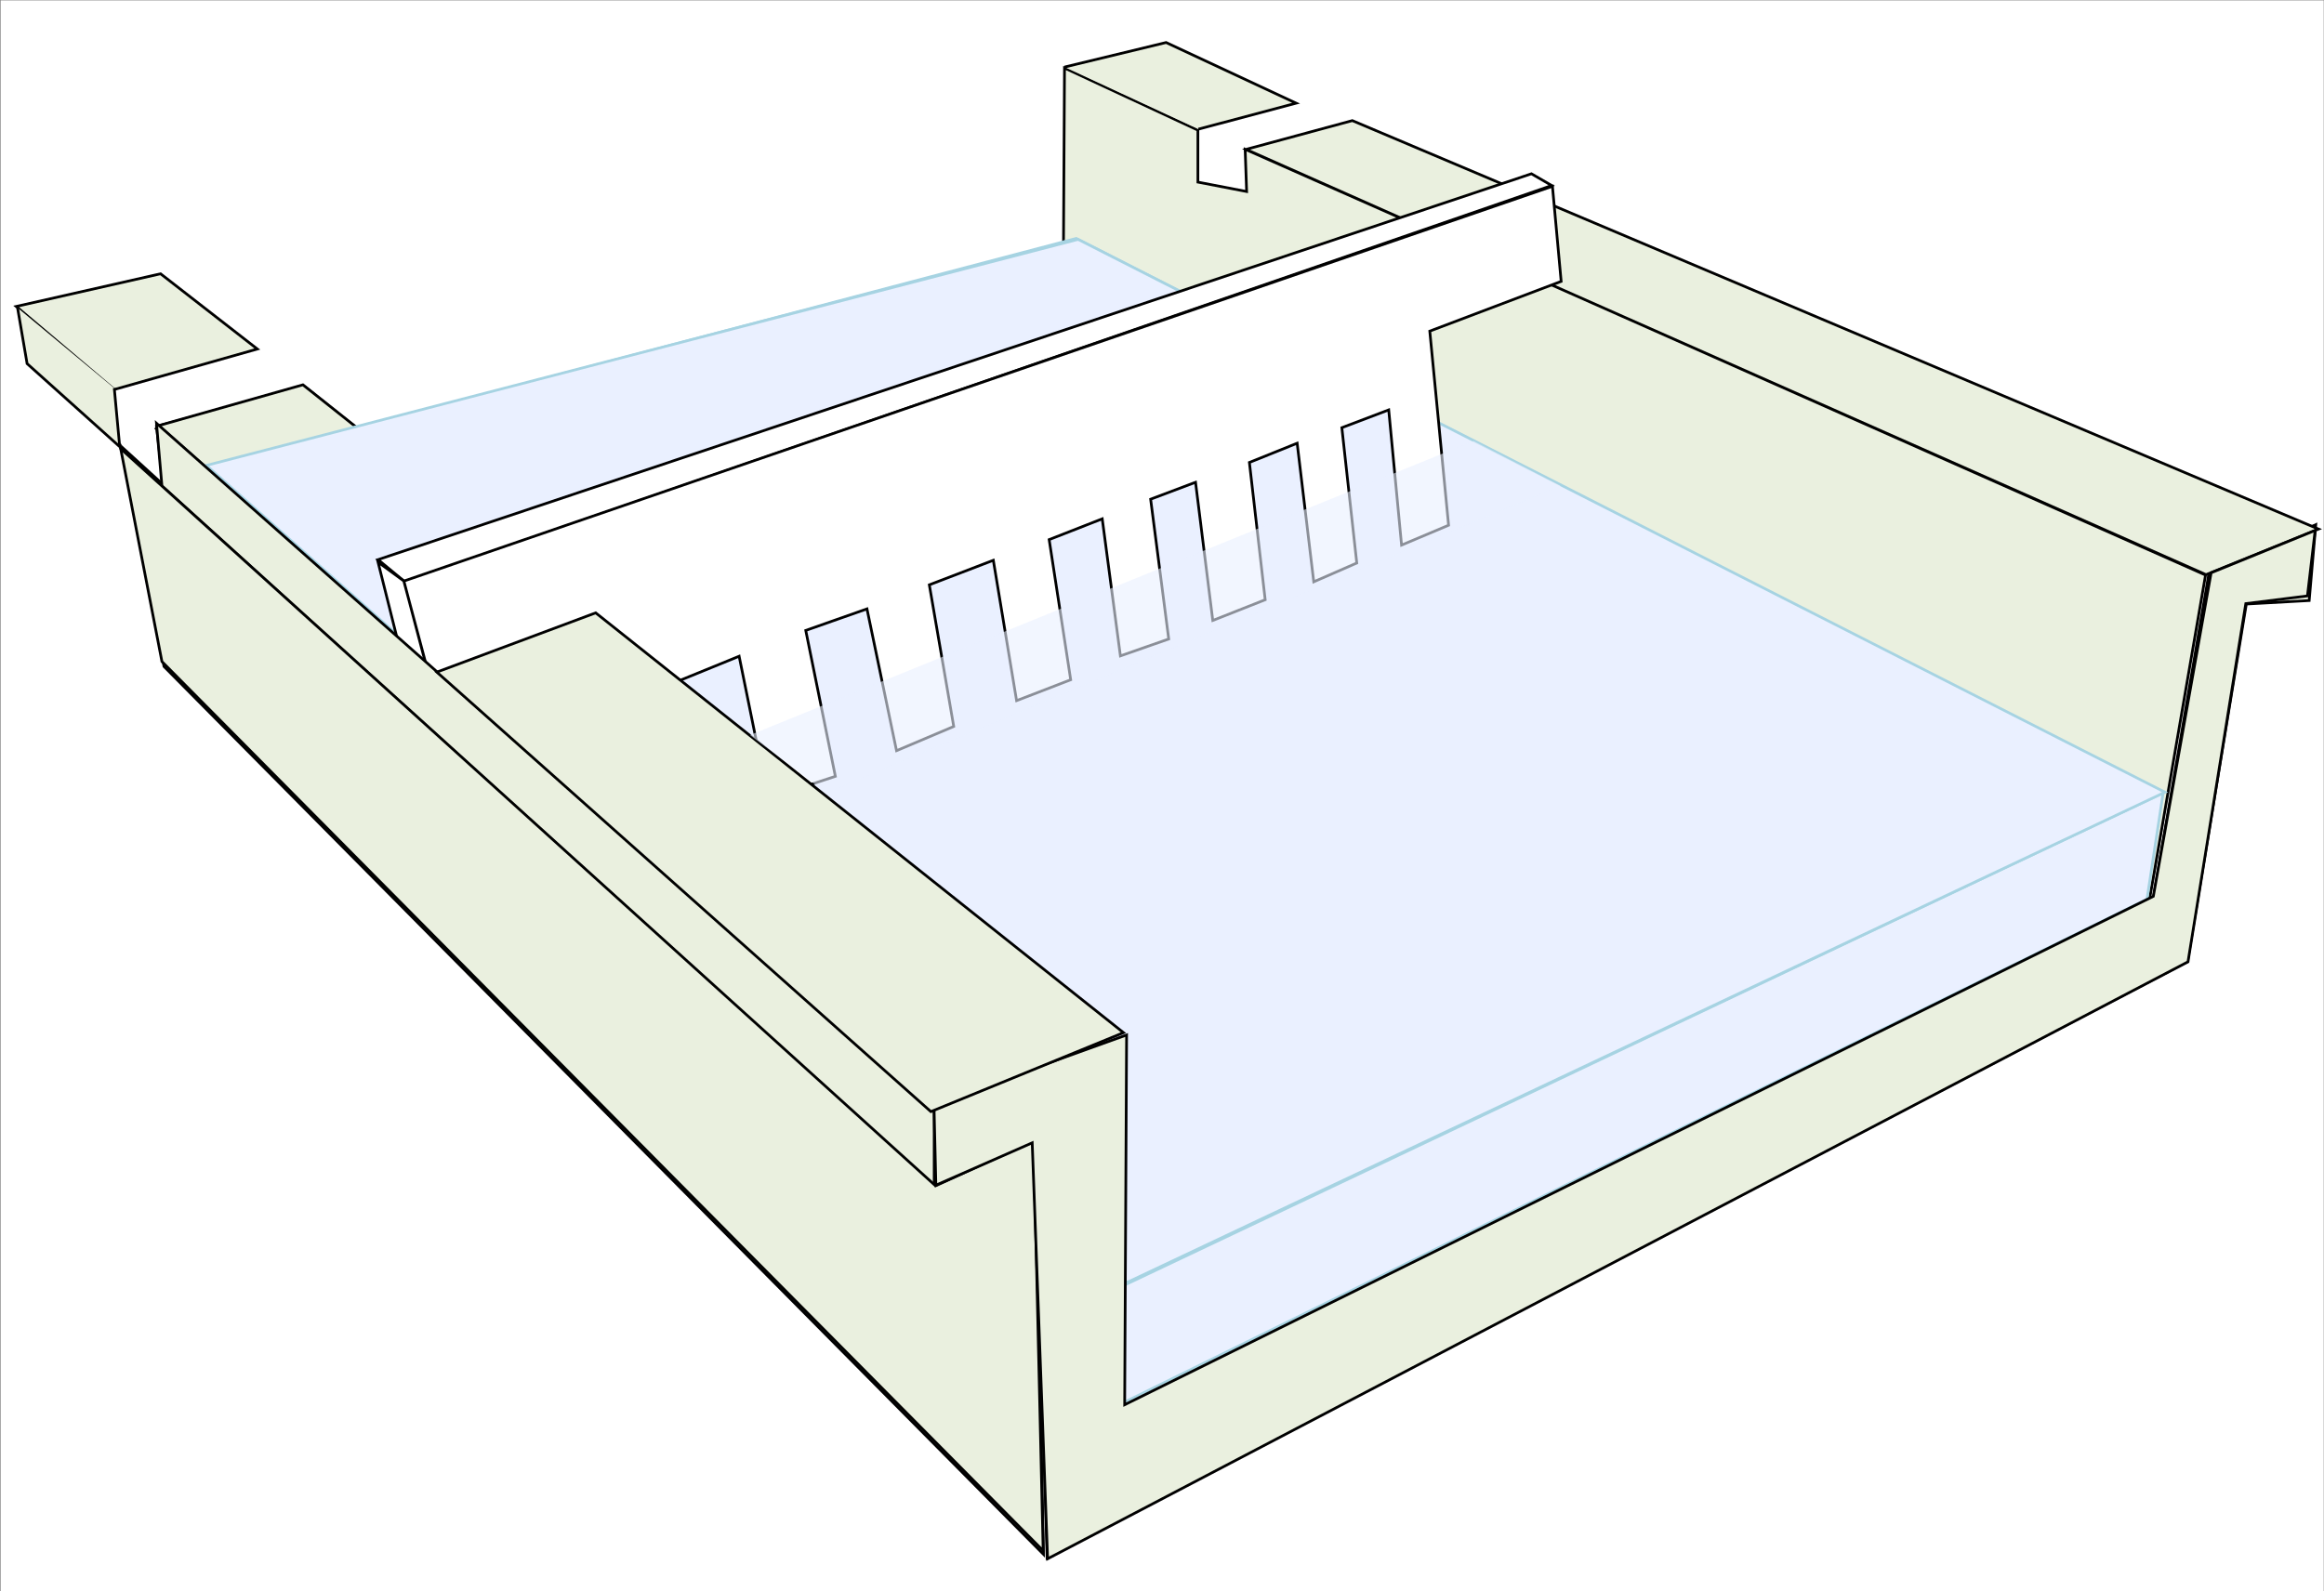 <?xml version="1.0" encoding="UTF-8" standalone="no"?>
<svg
   xmlns:dc="http://purl.org/dc/elements/1.1/"
   xmlns:cc="http://creativecommons.org/ns#"
   xmlns:rdf="http://www.w3.org/1999/02/22-rdf-syntax-ns#"
   xmlns:svg="http://www.w3.org/2000/svg"
   xmlns="http://www.w3.org/2000/svg"
   xmlns:sodipodi="http://sodipodi.sourceforge.net/DTD/sodipodi-0.dtd"
   xmlns:inkscape="http://www.inkscape.org/namespaces/inkscape"
   version="1.1"
   id="svg31857"
   viewBox="0 0 737.7 505.2"
   height="505.2"
   width="737.7"
   inkscape:version="0.91 r"
   sodipodi:docname="gels.svg">
  <rect x="0" y="0" width="737.7" height="505.2" fill="#808080" stroke="none"/>
  <title
     id="title4258">Agarose Gel</title>
  <sodipodi:namedview
     pagecolor="#ffffff"
     bordercolor="#666666"
     borderopacity="1"
     objecttolerance="10"
     gridtolerance="10"
     guidetolerance="10"
     inkscape:pageopacity="0"
     inkscape:pageshadow="2"
     inkscape:window-width="1920"
     inkscape:window-height="1028"
     id="namedview31"
     showgrid="false"
     units="px"
     inkscape:zoom="0.63429568"
     inkscape:cx="-29.385502"
     inkscape:cy="144.14059"
     inkscape:window-x="0"
     inkscape:window-y="0"
     inkscape:window-maximized="1"
     inkscape:current-layer="svg31857" />
  <defs
     id="defs31859" />
  <g
     id="g4232"
     transform="translate(-3.841,-549.183)">
    <rect
       y="549.306"
       x="4.041"
       height="505.076"
       width="737.411"
       id="rect32604"
       style="opacity:1;fill:#ffffff;fill-opacity:1;stroke:none;stroke-width:0.68;stroke-miterlimit:4;stroke-dasharray:none;stroke-opacity:1" />
    <g
       transform="matrix(0.856,0,0,0.856,14.171,416.666)"
       style="fill:#eaf0df;fill-opacity:1"
       id="g32514">
      <path
         style="fill:#eaf0df;fill-opacity:1;fill-rule:evenodd;stroke:#000000;stroke-width:1px;stroke-linecap:butt;stroke-linejoin:miter;stroke-opacity:1"
         d="M 48.745,402.03 374.877,731.352 371.847,578.913 335.209,595.811 33.449,320.934 Z"
         id="path31930"
         inkscape:connector-curvature="0" />
      <path
         style="fill:#eaf0df;fill-opacity:1;fill-rule:evenodd;stroke:#000000;stroke-width:1px;stroke-linecap:butt;stroke-linejoin:miter;stroke-opacity:1"
         d="m 376.219,732.694 422.897,-221.172 21.807,-132.648 23.319,-1.299 2.439,-28.149 -39.582,17.81 -20.671,120.841 -382.23,188.867 -0.806,-138.332 -71.25,25 3.036,31.964 36.668,-16.367 z"
         id="path31932"
         inkscape:connector-curvature="0" />
      <path
         style="fill:#eaf0df;fill-opacity:1;fill-rule:evenodd;stroke:#000000;stroke-width:1px;stroke-linecap:butt;stroke-linejoin:miter;stroke-opacity:1"
         d="M 847.691,351.064 489.412,199.548 450,210.219 805.714,368.076 Z M 785.043,488.416 382.143,272.362 l 0.536,-92.321 49.464,23.036 0,19.286 18.07,3.489 -0.548,-15.667 356.176,157.727 z"
         id="path31934"
         inkscape:connector-curvature="0" />
      <path
         style="fill:#eaf0df;fill-opacity:1;fill-rule:evenodd;stroke:#000000;stroke-width:1px;stroke-linecap:butt;stroke-linejoin:miter;stroke-opacity:1"
         d="M 403.556,539.71 101.015,298.283 45.962,312.931 48.487,335.154 335.876,596.278 333.855,567.489 45.457,313.436"
         id="path31936"
         inkscape:connector-curvature="0" />
      <path
         style="fill:#eaf0df;fill-opacity:1;fill-rule:evenodd;stroke:#000000;stroke-width:1px;stroke-linecap:butt;stroke-linejoin:miter;stroke-opacity:1"
         d="M -6.061,268.484 47.477,256.362 83.359,284.274 30.305,299.293 Z"
         id="path31938"
         inkscape:connector-curvature="0" />
      <path
         style="fill:#eaf0df;fill-opacity:1;fill-rule:evenodd;stroke:#000000;stroke-width:1px;stroke-linecap:butt;stroke-linejoin:miter;stroke-opacity:1"
         d="m -5.556,268.989 3.536,20.708 34.345,30.81 -2.02,-21.718"
         id="path31940"
         inkscape:connector-curvature="0" />
      <path
         style="fill:#eaf0df;fill-opacity:1;fill-rule:evenodd;stroke:#000000;stroke-width:1px;stroke-linecap:butt;stroke-linejoin:miter;stroke-opacity:1"
         d="m 382.679,179.684 37.679,-9.107 48.214,22.5 -36.25,9.643"
         id="path31942"
         inkscape:connector-curvature="0" />
    </g>
    <path
       id="path32523"
       d="m 99.994,671.366 -45.832,12.971 73.887,65.072 52.542,-14.124 16.484,13.601 -53.975,13.779 157.516,138.724 59.666,-23.348 z"
       style="fill:#eaf0df;fill-opacity:1;fill-rule:evenodd;stroke:#000000;stroke-width:0.856px;stroke-linecap:butt;stroke-linejoin:miter;stroke-opacity:1"
       inkscape:connector-curvature="0" />
    <g
       transform="matrix(0.856,0,0,0.856,935.773,296.796)"
       style="stroke:#a6d3e2;stroke-opacity:1"
       id="g32508">
      <g
         id="g32500"
         style="fill:#eaf0ff;fill-opacity:1;stroke:#a6d3e2;stroke-opacity:1"
         transform="translate(52.857,-35.714)">
        <path
           id="path32496"
           d="m -725.228,850.985 379.817,-186.878 6,-39.457 -385.817,182.899 z"
           style="fill:#eaf0ff;fill-opacity:1;fill-rule:evenodd;stroke:#a6d3e2;stroke-width:1px;stroke-linecap:butt;stroke-linejoin:miter;stroke-opacity:1"
           inkscape:connector-curvature="0" />
        <path
           id="path32498"
           d="m -340.421,624.058 -402.041,-205.061 -322.239,84.853 5.051,38.386 334.36,309.107 0,-45.457 -341.432,-303.046"
           style="fill:#eaf0ff;fill-opacity:1;fill-rule:evenodd;stroke:#a6d3e2;stroke-width:1px;stroke-linecap:butt;stroke-linejoin:miter;stroke-opacity:1"
           inkscape:connector-curvature="0" />
      </g>
      <path
         style="fill:#eaf0ff;fill-opacity:1;fill-rule:evenodd;stroke:#a6d3e2;stroke-width:1px;stroke-linecap:butt;stroke-linejoin:miter;stroke-opacity:1"
         d="m -1012.173,467.484 323.249,-83.843 403.051,205.061 -384.868,181.827 z"
         id="path32506"
         inkscape:connector-curvature="0" />
    </g>
    <g
       transform="matrix(0.852,-0.081,0.081,0.852,1452.124,349.156)"
       style="fill:#ffffff;fill-opacity:1"
       id="g31952">
      <path
         style="fill:#ffffff;fill-opacity:1;fill-rule:evenodd;stroke:#000000;stroke-width:1px;stroke-linecap:butt;stroke-linejoin:miter;stroke-opacity:1"
         d="m -1586.823,292.475 439.416,-102.025 7.071,5.051 -437.396,106.066 z"
         id="path31944"
         inkscape:connector-curvature="0" />
      <path
         style="fill:#ffffff;fill-opacity:1;fill-rule:evenodd;stroke:#000000;stroke-width:1px;stroke-linecap:butt;stroke-linejoin:miter;stroke-opacity:1"
         d="m -1578.028,301.298 437.937,-105.486 -0.119,35.422 -50.255,13.763 0.126,72.352 -18.056,5.682 0,-50.381 -17.93,4.925 0.758,50.508 -16.541,5.43 -1.263,-51.77 -18.309,5.43 1.01,51.265 -20.077,5.808 -1.515,-51.644 -17.173,4.672 1.768,52.275 -18.435,4.546 -1.894,-51.265 -20.329,5.808 3.03,52.528 -20.708,5.808 -3.662,-52.654 -24.496,6.819 4.04,53.159 -21.971,6.945 -5.935,-53.412 -23.36,5.808 5.808,54.927 -25.633,5.808 -5.682,-53.538 -24.938,7.513 4.591,49.434 -22.685,6.836 -5.834,-50.778 -2.889,-21.826 -61.696,15.31 -7.715,-46.058 -8.854,-7.872 6.877,45.294 9.581,8.719 z"
         id="path31948"
         inkscape:connector-curvature="0" />
    </g>
    <g
       transform="matrix(0.856,0,0,0.856,108.855,299.418)"
       style="fill:#eaf0df;fill-opacity:1"
       id="g32559">
      <path
         style="fill:#eaf0df;fill-opacity:1;fill-rule:evenodd;stroke:#000000;stroke-width:1px;stroke-linecap:butt;stroke-linejoin:miter;stroke-opacity:1"
         d="m -64.65,448.796 2.02,23.234 286.378,259.609 0,-27.274 z"
         id="path32555"
         inkscape:connector-curvature="0" />
      <path
         style="fill:#eaf0df;fill-opacity:1;fill-rule:evenodd;stroke:#000000;stroke-width:1px;stroke-linecap:butt;stroke-linejoin:miter;stroke-opacity:1"
         d="m -78.287,456.372 15.657,80.812 326.784,329.815 -3.536,-152.028 -36.365,16.668 -302.541,-273.751"
         id="path32557"
         inkscape:connector-curvature="0" />
    </g>
    <path
       id="path32563"
       d="m 300.306,899.822 0.611,25.682 30.573,-13.452 4.892,132.077 361.989,-189.555 18.344,-113.733 19.567,-2.446 2.446,-20.79 -33.019,13.452 -18.344,102.727 -326.524,161.427 0.611,-117.402 z"
       style="fill:#eaf0df;fill-opacity:1;fill-rule:evenodd;stroke:#000000;stroke-width:0.856px;stroke-linecap:butt;stroke-linejoin:miter;stroke-opacity:1"
       inkscape:connector-curvature="0" />
    <path
       id="path32578"
       d="m 192.932,743.776 -50.431,18.813 156.826,139.557 61.147,-25.07 z"
       style="fill:#eaf0df;fill-opacity:1;fill-rule:evenodd;stroke:#000000;stroke-width:0.856px;stroke-linecap:butt;stroke-linejoin:miter;stroke-opacity:1"
       inkscape:connector-curvature="0" />
    <path
       inkscape:connector-curvature="0"
       id="path4230"
       d="m 471.556,689.219 -229.647,93.364 24.247,18.394 232.991,-97.544 z"
       style="fill:#eaf0ff;fill-opacity:0.594;fill-rule:evenodd;stroke:none;stroke-width:1px;stroke-linecap:butt;stroke-linejoin:miter;stroke-opacity:1" />
  </g>
</svg>
